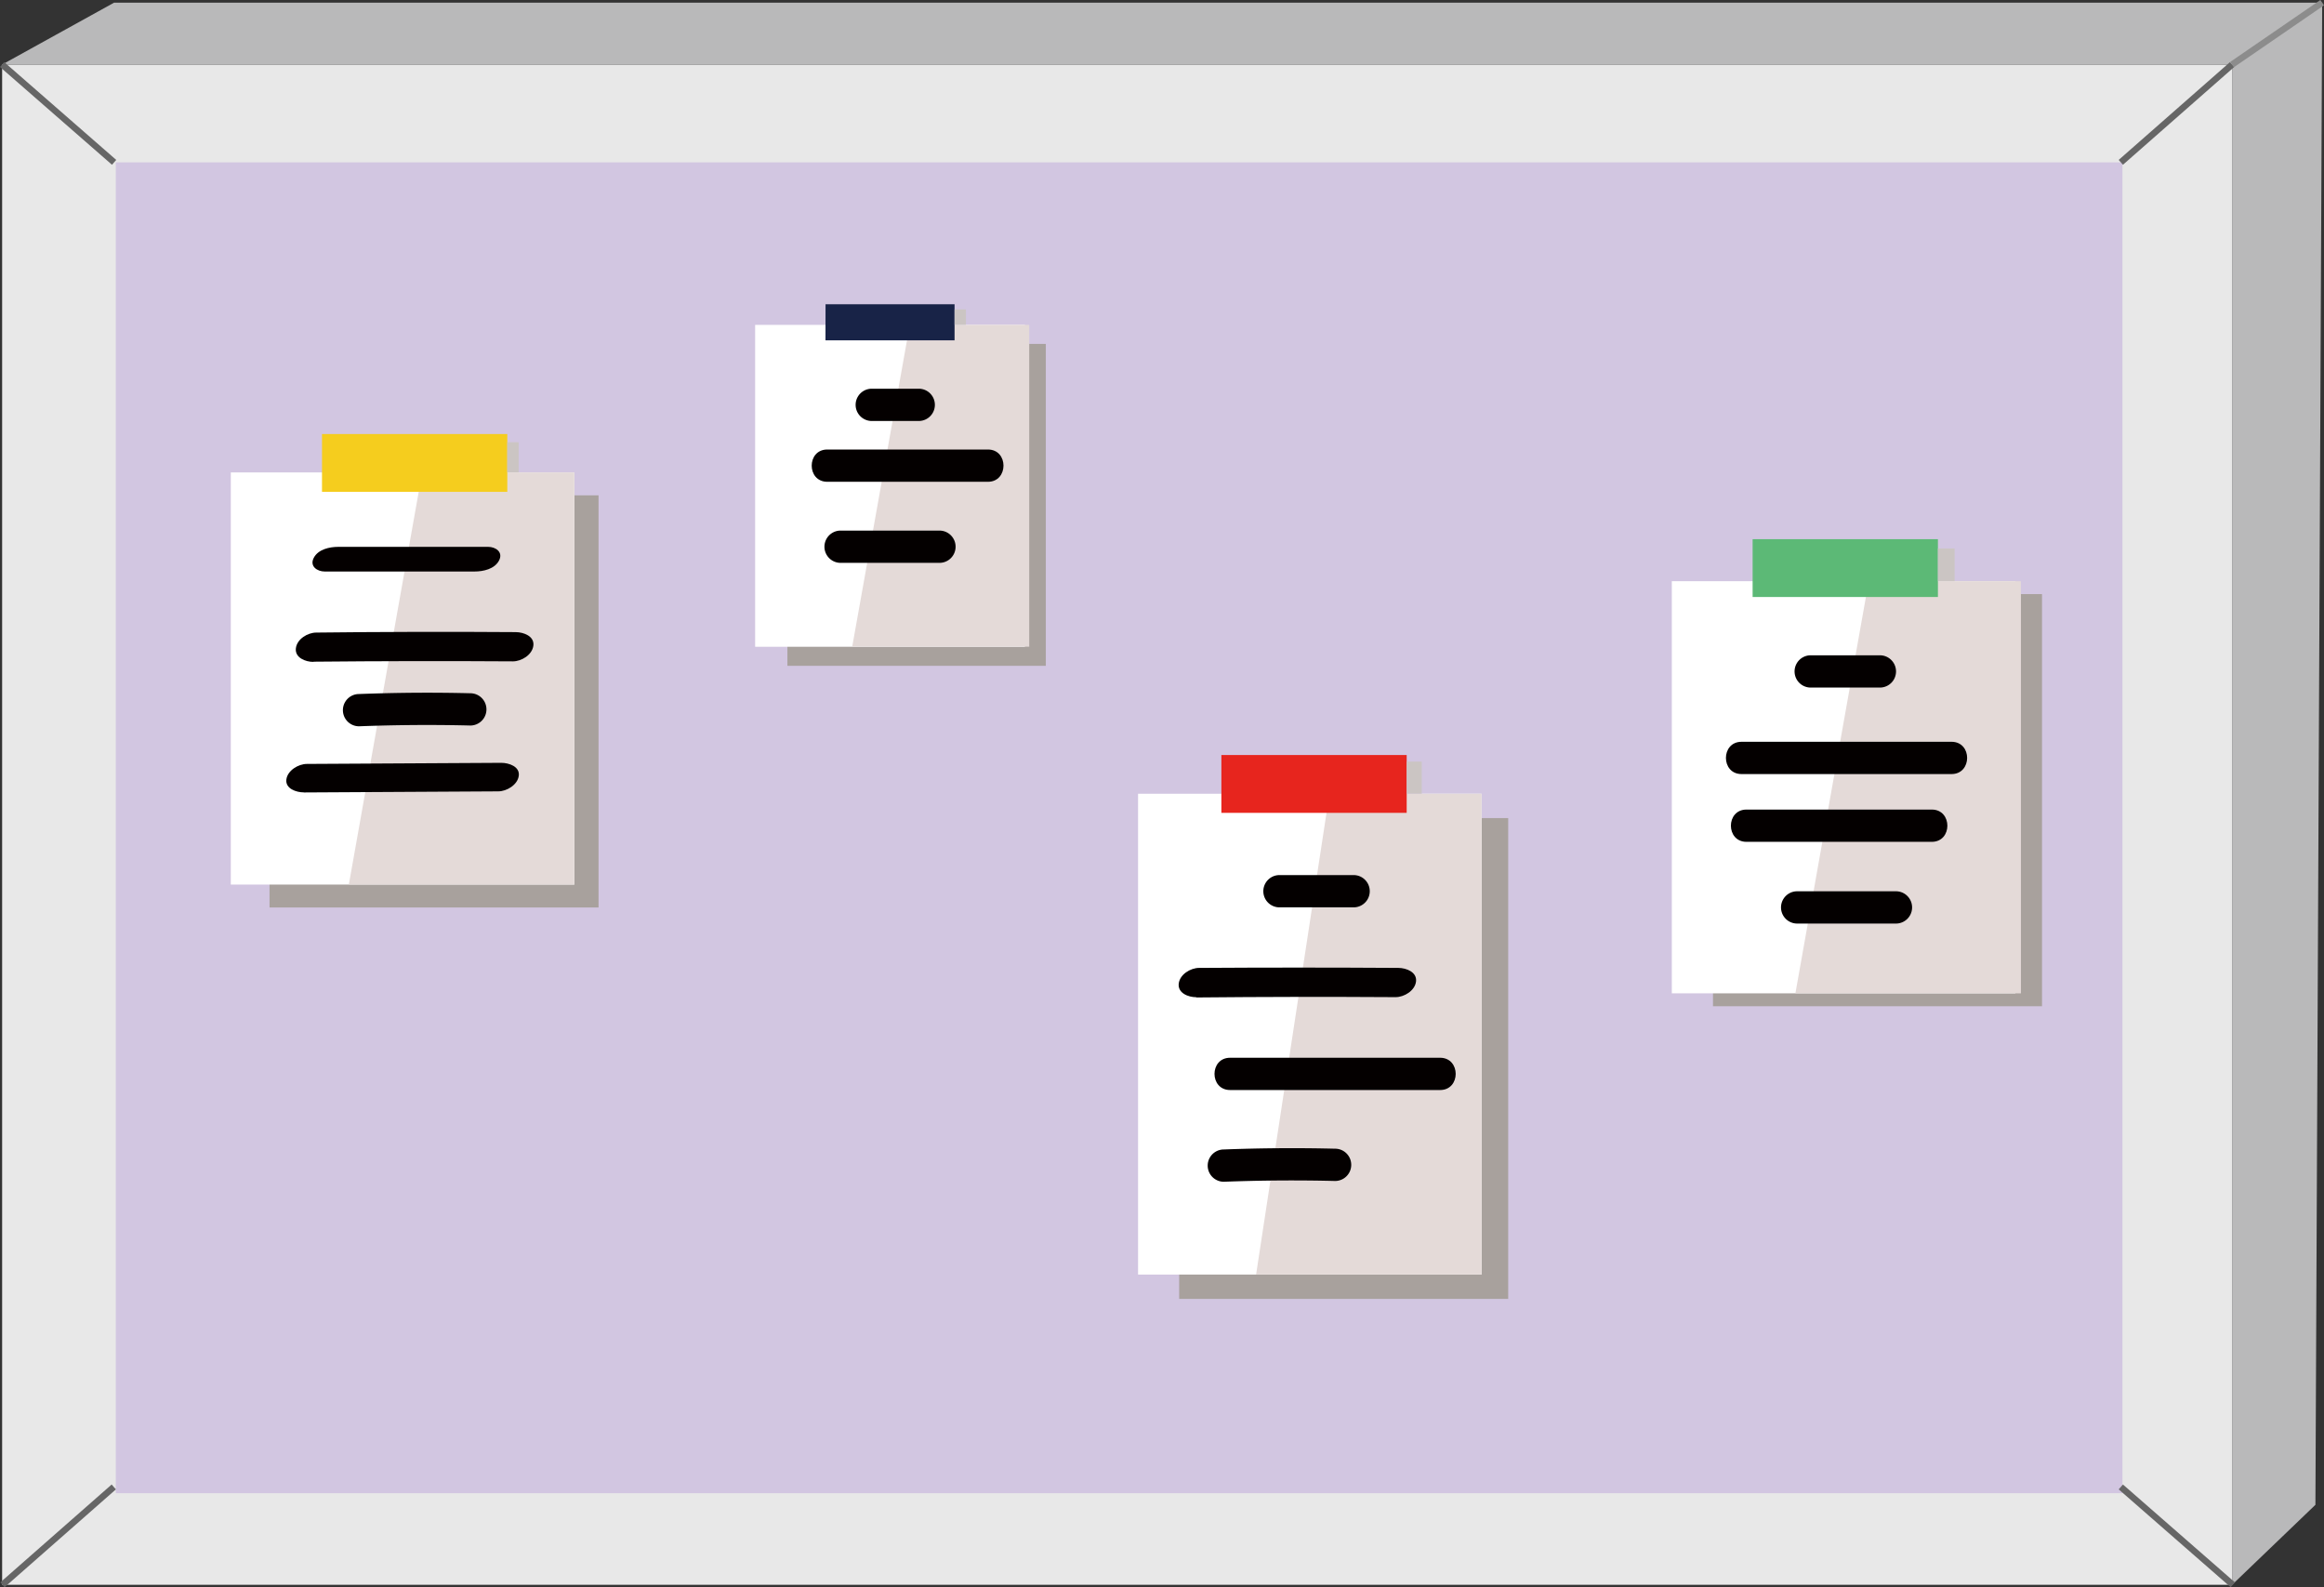 <svg xmlns="http://www.w3.org/2000/svg" viewBox="0 0 360.08 245.9"><rect x="0" y="0" width="360.08" height="245.9" fill="#333333" stroke="none"/><defs><style>.cls-1{fill:#e8e8e8;}.cls-2{fill:#d2c6e1;}.cls-3{fill:#a8a19d;}.cls-4{fill:#fff;}.cls-5{fill:#e4dad8;}.cls-6{fill:#b9b9ba;}.cls-7,.cls-8{fill:#666;stroke-miterlimit:10;}.cls-7{stroke:#666;}.cls-8{stroke:#8c8c8c;}.cls-9{fill:#040000;}.cls-10{fill:#e7251e;}.cls-11{fill:#5cb976;}.cls-12{fill:#182347;}.cls-13{fill:#f5cd1e;}.cls-14{fill:#cbc5c3;}</style></defs><g id="레이어_2" data-name="레이어 2"><g id="레이어_2-2" data-name="레이어 2"><rect class="cls-1" x="0.33" y="10" width="345.51" height="235.52"/><rect class="cls-2" x="17.94" y="25.15" width="310.91" height="206.18"/><rect class="cls-3" x="41.76" y="76.74" width="50.98" height="63.85"/><rect class="cls-4" x="35.76" y="73.19" width="53.23" height="63.85"/><rect class="cls-3" x="182.7" y="126.74" width="50.98" height="74.49"/><rect class="cls-4" x="176.33" y="122.97" width="53.23" height="74.49"/><rect class="cls-3" x="265.41" y="92.04" width="50.98" height="63.85"/><rect class="cls-4" x="259.03" y="90.04" width="53.23" height="63.85"/><polygon class="cls-5" points="65.41 73.19 54.05 137.03 88.99 137.03 88.99 73.19 65.41 73.19"/><polygon class="cls-6" points="345.84 10 0.33 10 17.68 0.41 359.8 0.41 345.84 10"/><polygon class="cls-6" points="358.75 233.13 345.84 245.52 345.84 10 359.8 0.41 358.75 233.13"/><polygon class="cls-5" points="205.98 122.97 194.62 197.45 229.56 197.45 229.56 122.97 205.98 122.97"/><polygon class="cls-5" points="289.54 90.04 278.18 153.89 313.12 153.89 313.12 90.04 289.54 90.04"/><rect class="cls-3" x="122" y="53.28" width="40.04" height="49.87"/><rect class="cls-4" x="117" y="50.33" width="41.8" height="49.87"/><polygon class="cls-5" points="140.96 50.33 132.04 100.19 159.47 100.19 159.47 50.33 140.96 50.33"/><line class="cls-7" x1="0.33" y1="10" x2="17.68" y2="25.15"/><line class="cls-7" x1="328.6" y1="230.36" x2="345.95" y2="245.52"/><line class="cls-7" x1="345.84" y1="10" x2="328.6" y2="25.15"/><line class="cls-7" x1="0.38" y1="245.52" x2="17.63" y2="230.36"/><line class="cls-8" x1="359.8" y1="0.41" x2="345.84" y2="10"/><path class="cls-9" d="M55.63,112.52q8.61-.33,17.24-.12a2.5,2.5,0,0,0,0-5q-8.62-.21-17.24.12a2.5,2.5,0,0,0,0,5Z"/><path class="cls-9" d="M135.07,65.22h7.28a2.5,2.5,0,0,0,0-5h-7.28a2.5,2.5,0,0,0,0,5Z"/><path class="cls-9" d="M128.18,74.64h24.89c3.21,0,3.22-5,0-5H128.18c-3.22,0-3.22,5,0,5Z"/><path class="cls-9" d="M130.24,87.2h15.32a2.5,2.5,0,0,0,0-5H130.24a2.5,2.5,0,0,0,0,5Z"/><path class="cls-9" d="M198.24,140.57h11.49a2.5,2.5,0,0,0,0-5H198.24a2.5,2.5,0,0,0,0,5Z"/><path class="cls-9" d="M190.59,168.87h32.54c3.22,0,3.22-5,0-5H190.59c-3.22,0-3.22,5,0,5Z"/><path class="cls-9" d="M280.55,106.52h10.72a2.5,2.5,0,0,0,0-5H280.55a2.5,2.5,0,0,0,0,5Z"/><path class="cls-9" d="M269.83,119.92h32.54c3.22,0,3.23-5,0-5H269.83c-3.22,0-3.22,5,0,5Z"/><path class="cls-9" d="M270.6,130.42h28.71c3.22,0,3.22-5,0-5H270.6c-3.22,0-3.22,5,0,5Z"/><rect class="cls-10" x="189.24" y="116.97" width="28.71" height="8.96"/><rect class="cls-11" x="271.55" y="83.53" width="28.71" height="8.96"/><polygon class="cls-12" points="127.91 47.14 147.9 47.14 147.9 52.73 127.9 52.73 127.91 47.14"/><path class="cls-9" d="M50.3,88.54H73.53c1.35,0,3.1-.38,3.79-1.7s-.54-2.12-1.68-2.12H52.41c-1.35,0-3.09.37-3.79,1.69s.54,2.13,1.68,2.13Z"/><path class="cls-9" d="M48.59,102.51q15.44-.15,30.88-.05c1.32,0,3-1,3.17-2.45s-1.5-2.07-2.73-2.08Q64.46,97.82,49,98c-1.32,0-3,1-3.16,2.45s1.5,2.1,2.73,2.09Z"/><path class="cls-9" d="M47.08,122.77l30.12-.17c1.3,0,3-1,3.18-2.42s-1.52-2-2.72-2l-30.11.17c-1.31,0-3,1-3.18,2.41s1.51,2,2.71,2Z"/><rect class="cls-13" x="49.89" y="67.24" width="28.71" height="8.96"/><path class="cls-9" d="M185.35,154.53q15.45-.15,30.89-.05c1.32,0,3-1,3.16-2.44s-1.5-2.08-2.73-2.09q-15.43-.1-30.88,0c-1.32,0-3,1-3.16,2.45s1.49,2.1,2.72,2.09Z"/><path class="cls-9" d="M189.62,183.08q8.63-.33,17.24-.12a2.5,2.5,0,0,0,0-5q-8.62-.21-17.24.12a2.5,2.5,0,0,0,0,5Z"/><path class="cls-9" d="M278.45,143.08h15.31a2.5,2.5,0,0,0,0-5H278.45a2.5,2.5,0,0,0,0,5Z"/><rect class="cls-14" x="78.6" y="68.51" width="1.76" height="4.67"/><rect class="cls-14" x="147.9" y="47.93" width="1.76" height="2.39"/><rect class="cls-14" x="217.96" y="117.99" width="2.33" height="4.97"/><rect class="cls-14" x="300.27" y="84.97" width="2.58" height="5.07"/></g></g></svg>